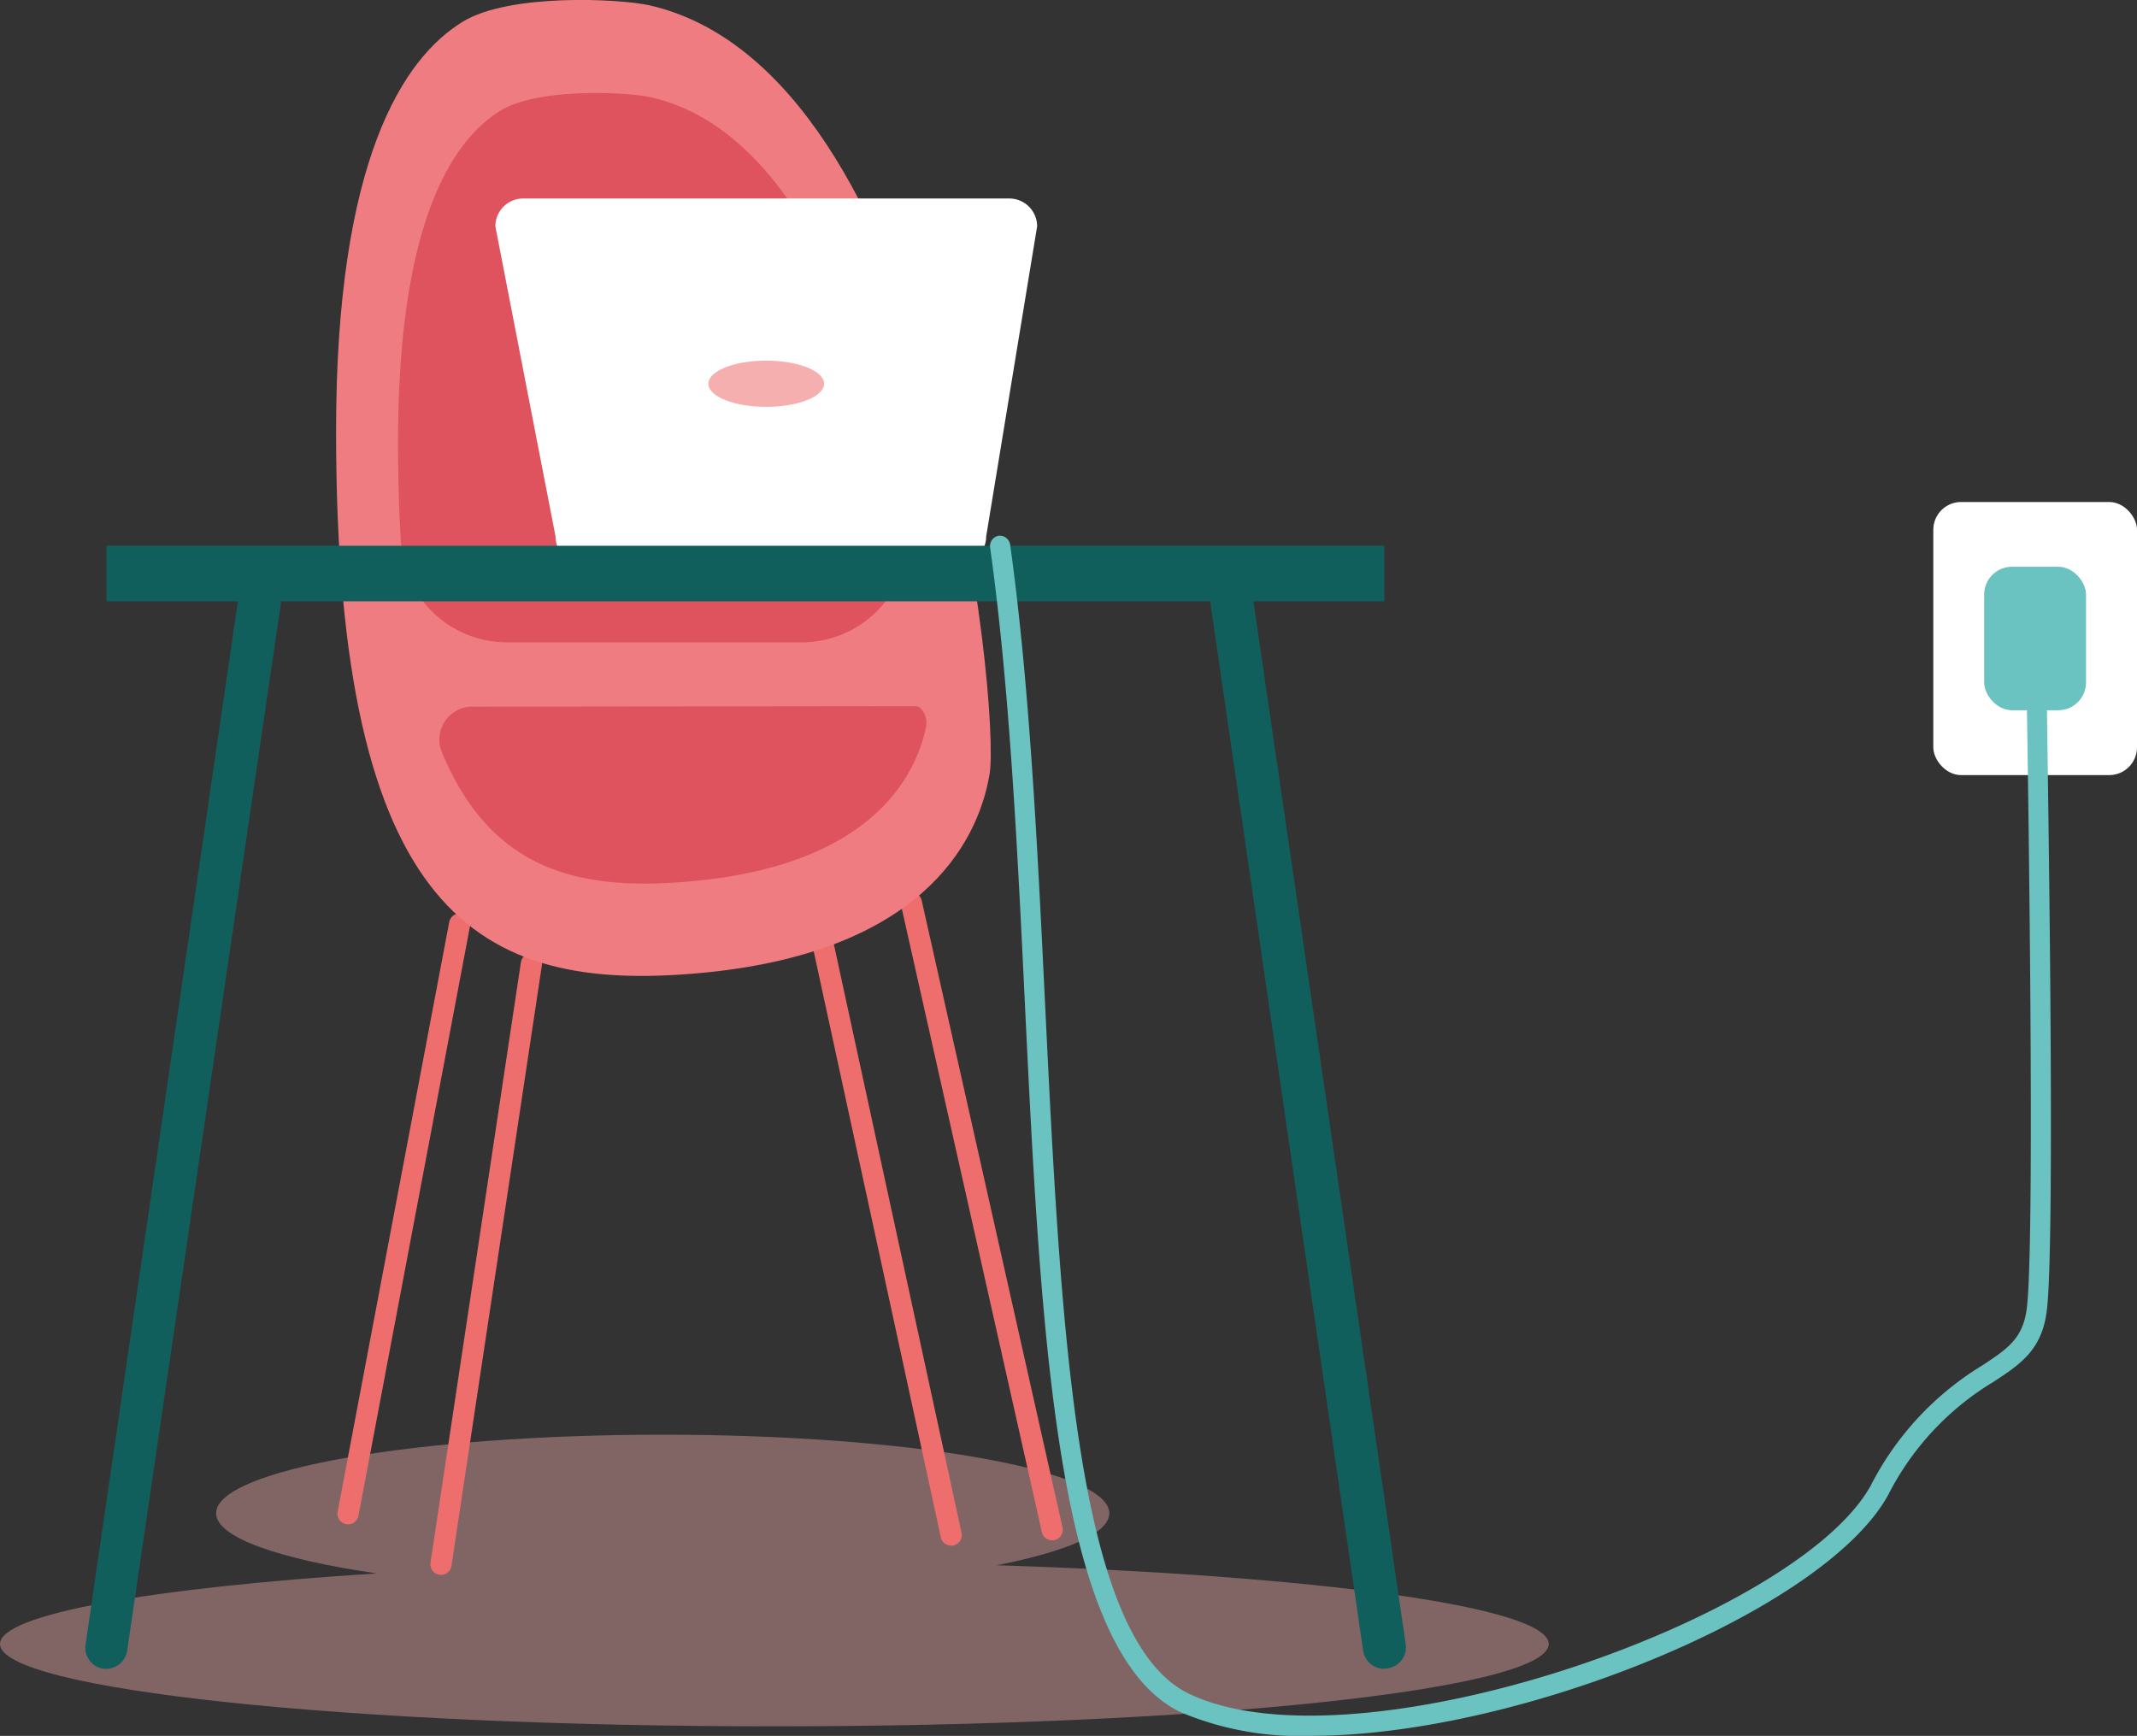 <svg xmlns="http://www.w3.org/2000/svg" viewBox="0 0 201.64 163.8"><rect x="0" y="0" width="201.64" height="163.8" fill="#333333" stroke="none"/><defs><style>.cls-1{isolation:isolate;}.cls-2,.cls-7{fill:#f5afaf;}.cls-2{opacity:0.4;mix-blend-mode:multiply;}.cls-3{fill:none;stroke:#ed6e6c;stroke-linecap:round;stroke-linejoin:round;stroke-width:2px;}.cls-4{fill:#ef7c80;}.cls-5{fill:#de535e;}.cls-6{fill:#fff;}.cls-8{fill:#115f5c;}.cls-9{fill:#6ac2c1;}</style></defs><title>table</title><g class="cls-1"><g id="Слой_2" data-name="Слой 2"><g id="Слой_1-2" data-name="Слой 1"><path class="cls-2" d="M94.06,147.7c6.6-1.31,10.61-3,10.61-4.91,0-4.1-18.87-7.41-42.14-7.41s-42.14,3.31-42.14,7.41c0,2.28,5.89,4.32,15.14,5.68C14.25,149.83,0,152.31,0,155.13c0,4.29,32.71,7.77,73.06,7.77s73.07-3.48,73.07-7.77C146.13,151.62,124.18,148.66,94.06,147.7Z"/><line class="cls-3" x1="77.46" y1="88.19" x2="89.75" y2="144.85"/><line class="cls-3" x1="50.14" y1="90.95" x2="41.61" y2="147.61"/><line class="cls-3" x1="43.37" y1="87.19" x2="32.84" y2="142.84"/><line class="cls-3" x1="85.99" y1="85.18" x2="99.28" y2="144.35"/><path class="cls-4" d="M43.66,2.05c-5.6,3.43-11.95,13-11.95,38.63,0,45.88,13.54,53,34.22,51.15S92.26,79.79,93.38,73c1-6.13-4.74-66.24-32.1-72.5C58.43-.13,48.07-.65,43.66,2.05Z"/><path class="cls-5" d="M47.84,60.61a10,10,0,0,1-10-9.34c-.19-2.93-.28-6.11-.28-9.57,0-20.76,5.14-28.49,9.67-31.26,3.57-2.19,12-1.77,14.26-1.24,13.93,3.18,21,23.62,24,39.57a10,10,0,0,1-9.81,11.84Z"/><path class="cls-5" d="M86.43,66.63A.82.82,0,0,1,87,67a1.94,1.94,0,0,1,.36,1.68c-.1.45-.22.91-.37,1.39-1.71,5.27-7,11.75-21.7,13.08-10.65,1-18.95-1-23.59-12.15a3.11,3.11,0,0,1,2.85-4.32Z"/><path class="cls-6" d="M95.23,18.73H49.36a2.63,2.63,0,0,0-2.62,2.63l5.68,29.27A2.63,2.63,0,0,0,55,53.25H90.43a2.63,2.63,0,0,0,2.62-2.62l4.81-29.27A2.63,2.63,0,0,0,95.23,18.73Z"/><ellipse class="cls-7" cx="72.3" cy="36.21" rx="5.46" ry="2.18"/><rect class="cls-8" x="10.05" y="51.5" width="120.57" height="5.24"/><path class="cls-8" d="M130.62,157.47a2,2,0,0,1-2-1.71L114.22,57a2,2,0,1,1,4-.58l14.42,98.73a2,2,0,0,1-1.69,2.27Z"/><path class="cls-8" d="M10.05,157.47l-.29,0a2,2,0,0,1-1.69-2.27L22.49,56.45a2,2,0,1,1,4,.58L12,155.76A2,2,0,0,1,10.05,157.47Z"/><rect class="cls-6" x="182.42" y="47.37" width="19.22" height="25.77" rx="2.62"/><rect class="cls-9" x="187.22" y="53.48" width="9.61" height="13.54" rx="2.62"/><path class="cls-9" d="M123.65,163.8a29,29,0,0,1-12.22-2.22C99.68,156,98.24,126.28,96.71,94.8,96,80,95.25,64.73,93.42,51.63a1,1,0,0,1,.81-1.08,1,1,0,0,1,1.08.82c1.84,13.18,2.58,28.51,3.3,43.34,1.5,30.89,2.92,60.07,13.63,65.14,15.77,7.46,57.31-7,64.29-19.69A28.29,28.29,0,0,1,187,128.87c2.42-1.59,3.88-2.55,4.24-5.41.86-6.84,0-57,0-57.53a1,1,0,0,1,.94-1h0a1,1,0,0,1,.95.94c0,2.07.87,50.82,0,57.8-.46,3.73-2.5,5.07-5.09,6.76a26.42,26.42,0,0,0-9.87,10.62C172.19,152,143.39,163.8,123.65,163.8Z"/></g></g></g></svg>